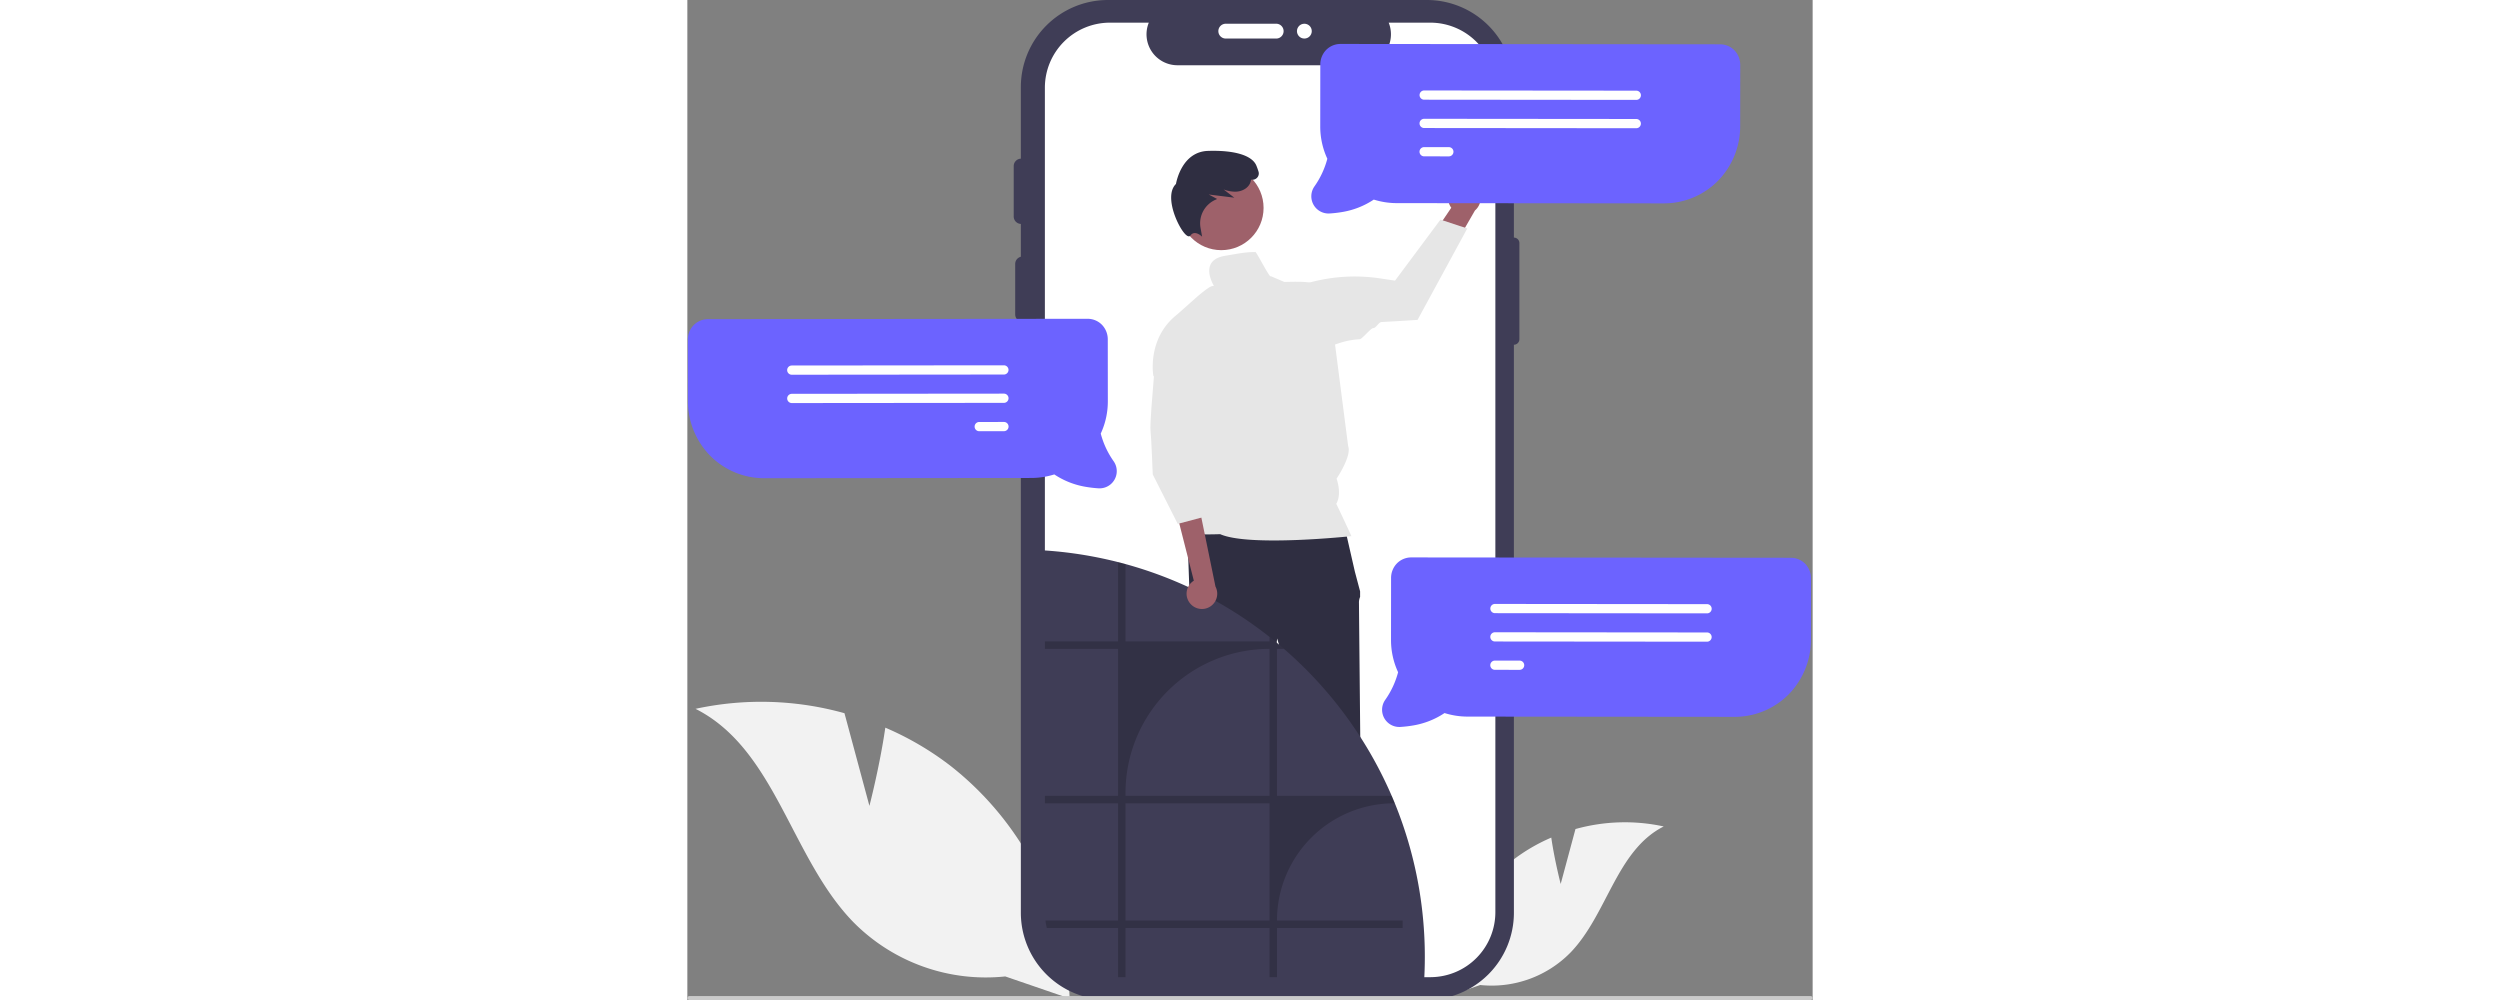 <svg xmlns="http://www.w3.org/2000/svg" data-name="Layer 1" width="100" height="40" viewBox="0 0 683.763 607.631" xmlns:xlink="http://www.w3.org/1999/xlink"><rect x="0" y="0" width="683.763" height="607.631" fill="#808080" stroke="none"/><path d="M788.784,683.304l8.985-33.366a111.491,111.491,0,0,1,53.62-1.573c-28.81,14.518-34.299,53.621-56.785,76.755a67.062,67.062,0,0,1-54.728,19.588l-23.179,7.96A112.375,112.375,0,0,1,759.568,668.909a108.549,108.549,0,0,1,23.494-13.769C785.086,669.111,788.784,683.304,788.784,683.304Z" transform="translate(-258.118 -146.184)" fill="#f2f2f2"/><path d="M368.749,635.862,353.585,579.548a188.17,188.17,0,0,0-90.499-2.656c48.625,24.502,57.889,90.499,95.839,129.544a113.185,113.185,0,0,0,92.367,33.06l39.12,13.434A189.662,189.662,0,0,0,418.059,611.567a183.204,183.204,0,0,0-39.652-23.238C374.99,611.908,368.749,635.862,368.749,635.862Z" transform="translate(-258.118 -146.184)" fill="#f2f2f2"/><path d="M760.354,290.558h0V199.111a52.927,52.927,0,0,0-52.927-52.927H513.686A52.927,52.927,0,0,0,460.759,199.111V700.794a52.927,52.927,0,0,0,52.927,52.927H707.428a52.927,52.927,0,0,0,52.927-52.927V355.651h0a3.338,3.338,0,0,0,3.338-3.338v-58.417A3.338,3.338,0,0,0,760.354,290.558Z" transform="translate(-258.118 -146.184)" fill="#3f3d56"/><path d="M749.09,199.474V700.433a39.5,39.5,0,0,1-39.088,39.503,3.471,3.471,0,0,1-.433.018H514.885a39.525,39.525,0,0,1-39.521-39.521V199.474a39.525,39.525,0,0,1,39.521-39.521h23.626a18.792,18.792,0,0,0,17.391,25.879H666.895a18.805,18.805,0,0,0,17.373-25.879h25.302A39.525,39.525,0,0,1,749.09,199.474Z" transform="translate(-258.118 -146.184)" fill="#fff"/><path d="M461.83,341.716a4.511,4.511,0,0,1-4.505-4.505V306.575a4.505,4.505,0,0,1,9.011,0V337.211A4.511,4.511,0,0,1,461.83,341.716Z" transform="translate(-258.118 -146.184)" fill="#3f3d56"/><path d="M460.929,282.246a4.511,4.511,0,0,1-4.505-4.505V247.104a4.505,4.505,0,0,1,9.011,0v30.636A4.511,4.511,0,0,1,460.929,282.246Z" transform="translate(-258.118 -146.184)" fill="#3f3d56"/><path d="M580.771,165.107a4.511,4.511,0,0,1,4.505-4.505h30.636a4.505,4.505,0,0,1,0,9.011H585.276A4.511,4.511,0,0,1,580.771,165.107Z" transform="translate(-258.118 -146.184)" fill="#fff"/><path d="M461.83,393.978a4.511,4.511,0,0,1-4.505-4.505V358.837a4.505,4.505,0,0,1,9.011,0v30.636A4.511,4.511,0,0,1,461.83,393.978Z" transform="translate(-258.118 -146.184)" fill="#3f3d56"/><circle cx="374.914" cy="18.922" r="4.505" fill="#fff"/><polygon points="332.956 574.34 345.082 574.339 350.85 527.569 332.954 527.569 332.956 574.34" fill="#9e616a"/><path d="M587.981,716.565l3.413-0,13.325-5.419,7.142,5.418h.001a15.219,15.219,0,0,1,15.218,15.218v.495l-39.098.001Z" transform="translate(-258.118 -146.184)" fill="#2f2e41"/><polygon points="389.29 574.34 401.416 574.339 407.184 527.569 389.288 527.569 389.29 574.34" fill="#9e616a"/><path d="M644.315,716.565l3.413-0,13.325-5.419,7.142,5.418h.001a15.219,15.219,0,0,1,15.218,15.218v.495l-39.098.001Z" transform="translate(-258.118 -146.184)" fill="#2f2e41"/><path d="M657.101,464.572l-95.271,2.485,1.657,46.393s-1.657,12.427,1.657,15.74,4.971,3.314,3.314,9.113,7.097,15.271,6.034,16.334-3.549,6.862-3.549,6.862l8.284,47.221s5.799,82.016,7.456,83.672,3.314,0,1.657,4.142-3.314,2.485-1.657,4.142a61.015,61.015,0,0,1,4.142,4.971h20.029s1.51-8.284,1.51-9.113,1.657-5.799,1.657-6.628-1.464-2.293-1.464-2.293a27.255,27.255,0,0,1-1.021-5.163c0-1.657-4.971-65.447-4.971-65.447l9.941-82.844L640.532,615.348s0,71.246,1.657,72.903,1.657.828.828,4.142-4.142,2.485-1.657,4.971,3.314-1.657,2.485,2.485l-.828,4.142,24.853.356s3.314-6.983,1.657-9.468-1.557-1.807.464-5.874,2.85-4.896,2.021-5.724-.828-5.235-.828-5.235l-4.142-79.266s-.828-83.672-.828-86.158a8.263,8.263,0,0,1,.688-3.727V505.521l-3.174-11.954Z" transform="translate(-258.118 -146.184)" fill="#2f2e41"/><circle cx="324.447" cy="126.32" r="25.682" fill="#9e616a"/><path d="M570.896,289.973l-1.039-.833c-.02-.016-1.993-1.581-3.876-1.307a3.077,3.077,0,0,0-2.102,1.4,1.221,1.221,0,0,1-1.251.533c-2.443-.385-6.855-7.615-9.078-14.877-1.371-4.479-2.987-12.594,1.464-16.918.345-1.958,3.895-19.607,19.503-20.097,16.058-.511,26.749,2.732,29.328,8.879.439,1.046.882,2.277,1.316,3.659a3.757,3.757,0,0,1-.972,3.89,3.925,3.925,0,0,1-3.577,1.02,7.268,7.268,0,0,1-.612,2.282c-1.403,3.041-4.935,5.025-8.996,5.056a20.469,20.469,0,0,1-7.036-1.357L590.467,266.3l-15.527-1.932,5.086,2.719-1.019.484a15.647,15.647,0,0,0-9.105,16.81Z" transform="translate(-258.118 -146.184)" fill="#2f2e41"/><path d="M652.422,452.296c3.613-6.24.172-15.256.172-15.256s9.349-13.822,7.055-19.718l-11.009-85.307s-3.441-9.176-11.47-13.764c-2.203-1.259-13.765-.764-16.302-.743l-8.236-3.521c-.479,1.747-9.462-16.464-9.509-14.653-5.735,0-9.429.791-18.352,2.294-15.494,2.611-7.687,16.611-6.706,18.263a8.103,8.103,0,0,0-1.174.163c-2.019.379-8.901,6.332-8.901,6.332l-12.308,10.931c-18.547,14.556-14.395,37.267-14.395,37.267l27.047,27.219-11.849,54.61s5.035,8.109,2.432,11.746,22.941,2.592,22.941,2.592c17.63,7.857,79.741,1.216,79.741,1.216C660.738,469.719,652.422,452.296,652.422,452.296Z" transform="translate(-258.118 -146.184)" fill="#e6e6e6"/><path d="M259.309,753.816H940.691a1.191,1.191,0,0,0,0-2.381H259.309a1.191,1.191,0,0,0,0,2.381Z" transform="translate(-258.118 -146.184)" fill="#cacaca"/><path d="M706.228,727.724q0,7.785-.49,15.44a3.022,3.022,0,0,1-.43.02h-194.68a39.534,39.534,0,0,1-38.34-29.9,37.341,37.341,0,0,1-.85-4.53,38.852,38.852,0,0,1-.33-5.09v-223.25a247.295,247.295,0,0,1,44.46,6.28c1.43.33,2.85.68,4.26,1.04.09.02.18.05.27.07,1.43.36,2.85.74,4.26,1.13a246.328,246.328,0,0,1,83.25,40.99c1.43,1.07,2.85,2.17,4.26,3.28l.27.21q3.54,2.79,6.97,5.72c.51.43,1.02.87,1.52,1.32,1.23,1.06,2.46,2.14,3.66,3.23a248.139,248.139,0,0,1,61.8,86.06c.47,1.07.92,2.15,1.37,3.23q.27.66.54,1.32c.17.4.33.8.49,1.2A247.055,247.055,0,0,1,706.228,727.724Z" transform="translate(-258.118 -146.184)" fill="#3f3d56"/><path d="M616.398,705.524a71.221,71.221,0,0,1,71.23-71.23h.37q-.27-.66-.54-1.32c-.45-1.08-.9-2.16-1.37-3.23h-69.69v-89.29h4.23c-.5-.45-1.01-.89-1.52-1.32q-3.435-2.925-6.97-5.72l-.27-.21v2.7h-87.51v-46.97c-1.41-.39-2.83-.77-4.26-1.13-.09-.02-.18-.05-.27-.07v48.17h-44.46v4.55h44.46v89.29h-44.46v4.55h44.46v71.23h-44.13a37.342,37.342,0,0,0,.85,4.53h43.28v29.9h4.53v-29.9h87.51v29.9h4.53v-29.9h76.35v-4.53Zm-4.53,0h-87.51v-71.23h87.51Zm0-75.78h-87.51v-1.78a87.511,87.511,0,0,1,87.51-87.51Z" transform="translate(-258.118 -146.184)" opacity="0.2"/><path d="M563.803,513.064a9.251,9.251,0,0,1,2.065-14.034L554.2,453.162l15.952,6.113,8.866,43.313A9.301,9.301,0,0,1,563.803,513.064Z" transform="translate(-258.118 -146.184)" fill="#9e616a"/><path d="M542.33,365.862,540.889,384.179s-1.791,20.123-1.322,23.844,1.342,26.445,1.342,26.445l15.185,30.04,17.205-4.588-1.03-14.092,1.03,12.945,2.294-11.47-5.735-19.499,3.441-6.882-1.735-23.102Z" transform="translate(-258.118 -146.184)" fill="#e6e6e6"/><path d="M937.978,489.45a12.225,12.225,0,0,0-8.025-4.273,12.531,12.531,0,0,0-1.338-.073L698.009,484.889a12.205,12.205,0,0,0-8.919,3.827,12.771,12.771,0,0,0-3.372,8.814l-.035,37.461a46.421,46.421,0,0,0,4.309,19.654,52.3,52.3,0,0,1-7.864,16.852,10.458,10.458,0,0,0,9.276,16.4,70.793,70.793,0,0,0,7.254-.825,48.933,48.933,0,0,0,19.553-7.616,46.728,46.728,0,0,0,14.003,2.155l162.155.151a46.131,46.131,0,0,0,32.911-13.634,47.497,47.497,0,0,0,13.567-33.573l.034-36.771A12.793,12.793,0,0,0,937.978,489.45Z" transform="translate(-258.118 -146.184)" fill="#6c63ff"/><path d="M877.724,518.883l-128.889-.12a2.804,2.804,0,1,1,.005-5.609l128.889.12a2.804,2.804,0,0,1-.005,5.609Z" transform="translate(-258.118 -146.184)" fill="#fff"/><path d="M877.708,536.096l-128.889-.12a2.804,2.804,0,1,1,.005-5.609l128.889.12a2.804,2.804,0,0,1-.005,5.609Z" transform="translate(-258.118 -146.184)" fill="#fff"/><path d="M763.823,553.203l-15.02-.014a2.804,2.804,0,1,1,.005-5.609l15.02.014a2.804,2.804,0,0,1-.005,5.609Z" transform="translate(-258.118 -146.184)" fill="#fff"/><path d="M261.319,344.45a12.225,12.225,0,0,1,8.025-4.273,12.531,12.531,0,0,1,1.338-.073l230.607-.215a12.205,12.205,0,0,1,8.919,3.827,12.771,12.771,0,0,1,3.372,8.814l.035,37.461a46.421,46.421,0,0,1-4.309,19.654,52.3,52.3,0,0,0,7.864,16.852,10.458,10.458,0,0,1-9.276,16.4,70.793,70.793,0,0,1-7.254-.825,48.933,48.933,0,0,1-19.553-7.616,46.728,46.728,0,0,1-14.003,2.155l-162.155.151a46.131,46.131,0,0,1-32.911-13.634,47.497,47.497,0,0,1-13.567-33.573l-.034-36.771A12.793,12.793,0,0,1,261.319,344.45Z" transform="translate(-258.118 -146.184)" fill="#6c63ff"/><path d="M318.765,371.081a2.808,2.808,0,0,1,2.802-2.807l128.889-.12a2.804,2.804,0,0,1,.005,5.609l-128.889.12A2.808,2.808,0,0,1,318.765,371.081Z" transform="translate(-258.118 -146.184)" fill="#fff"/><path d="M318.781,388.294a2.808,2.808,0,0,1,2.802-2.807l128.889-.12a2.804,2.804,0,0,1,.005,5.609l-128.889.12A2.808,2.808,0,0,1,318.781,388.294Z" transform="translate(-258.118 -146.184)" fill="#fff"/><path d="M432.666,405.401a2.808,2.808,0,0,1,2.802-2.807l15.02-.014a2.804,2.804,0,0,1,.005,5.609l-15.02.014A2.808,2.808,0,0,1,432.666,405.401Z" transform="translate(-258.118 -146.184)" fill="#fff"/><path d="M725.791,257.743a9.83,9.83,0,0,0-3.478,14.667l-19.608,28.912,18.152.235,15.837-27.491A9.884,9.884,0,0,0,725.791,257.744Z" transform="translate(-258.118 -146.184)" fill="#9e616a"/><path d="M732.017,285.008l-30.207,55.544-.269.018c-.222.015-9.832.651-21.57,1.288-1.98.107-3.146,3.619-5.212,3.724-1.423.072-6.675,6.673-8.111,6.741-12.794.608-20.132,6.455-25,6-6.598-.55-15.388-18.701-20.182-23.268l-.112-.12-.017-.163a14.724,14.724,0,0,1,10.018-15.453,104.296,104.296,0,0,1,47.678-3.979l9.092,1.368,27.598-37.068Z" transform="translate(-258.118 -146.184)" fill="#e6e6e6"/><path d="M894.978,177.45a12.225,12.225,0,0,0-8.025-4.273,12.531,12.531,0,0,0-1.338-.073L655.009,172.889a12.205,12.205,0,0,0-8.919,3.827,12.771,12.771,0,0,0-3.372,8.814l-.035,37.461a46.421,46.421,0,0,0,4.309,19.654,52.3,52.3,0,0,1-7.864,16.852,10.458,10.458,0,0,0,9.276,16.4,70.793,70.793,0,0,0,7.254-.825,48.933,48.933,0,0,0,19.553-7.616,46.728,46.728,0,0,0,14.003,2.155l162.155.151a46.131,46.131,0,0,0,32.911-13.634,47.497,47.497,0,0,0,13.567-33.573l.034-36.771A12.793,12.793,0,0,0,894.978,177.45Z" transform="translate(-258.118 -146.184)" fill="#6c63ff"/><path d="M834.724,206.883l-128.889-.12a2.804,2.804,0,1,1,.005-5.609l128.889.12a2.804,2.804,0,0,1-.005,5.609Z" transform="translate(-258.118 -146.184)" fill="#fff"/><path d="M834.708,224.096l-128.889-.12a2.804,2.804,0,1,1,.005-5.609l128.889.12a2.804,2.804,0,0,1-.005,5.609Z" transform="translate(-258.118 -146.184)" fill="#fff"/><path d="M720.823,241.203l-15.02-.014a2.804,2.804,0,1,1,.005-5.609l15.02.014a2.804,2.804,0,0,1-.005,5.609Z" transform="translate(-258.118 -146.184)" fill="#fff"/></svg>